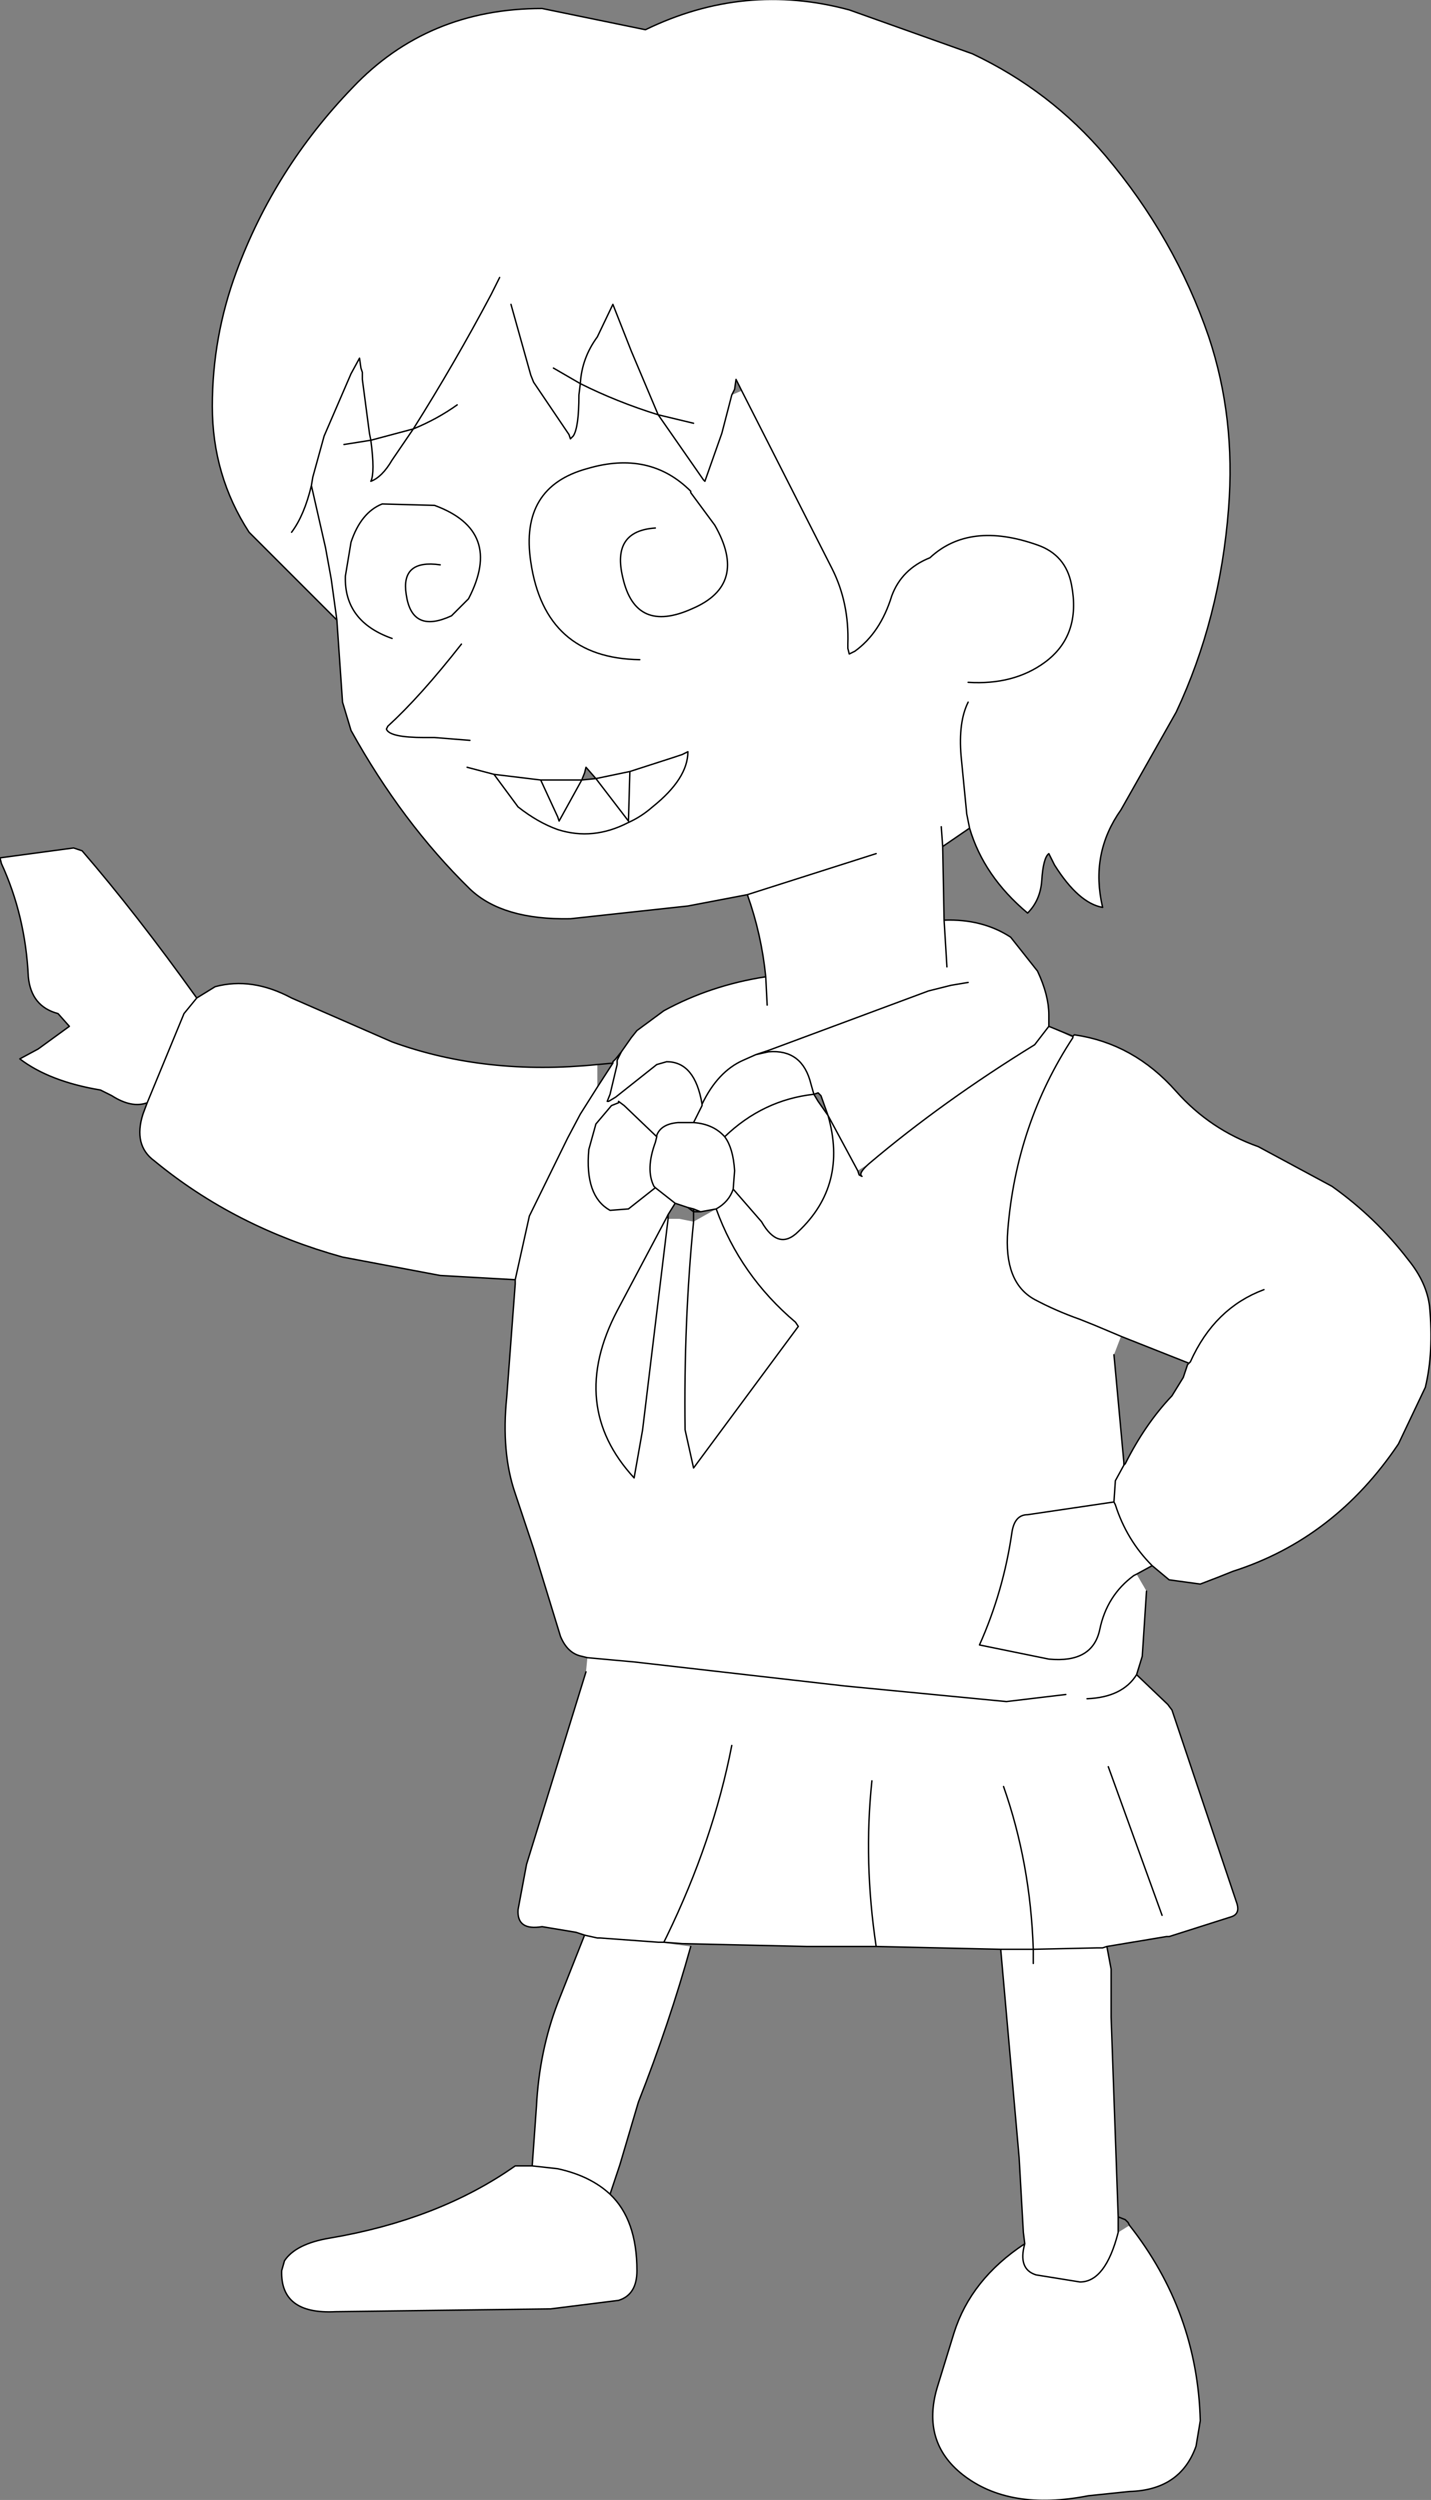 <?xml version="1.0" encoding="UTF-8" standalone="no"?>
<svg xmlns:ffdec="https://www.free-decompiler.com/flash" xmlns:xlink="http://www.w3.org/1999/xlink" ffdec:objectType="shape" height="88.3px" width="50.55px" xmlns="http://www.w3.org/2000/svg">
  <rect width="100%" height="100%" fill="#808080" stroke="none"/>
  <g transform="matrix(1.0, 0.0, 0.0, 1.0, 27.0, 88.55)">
    <path d="M-5.35 -51.0 L-5.35 -51.05 -5.3 -51.1 -5.25 -51.15 -5.05 -51.4 -4.7 -51.9 -4.5 -52.15 -3.55 -52.85 Q-1.9 -53.75 0.05 -54.05 -0.1 -55.55 -0.6 -56.95 L-2.7 -56.55 -6.85 -56.1 Q-9.25 -56.05 -10.4 -57.15 -12.8 -59.5 -14.6 -62.75 L-14.9 -63.75 -15.1 -66.65 -18.2 -69.75 Q-19.5 -71.75 -19.5 -74.2 -19.5 -76.65 -18.65 -78.95 -17.3 -82.6 -14.55 -85.45 -11.9 -88.25 -7.85 -88.25 L-4.2 -87.5 Q-0.7 -89.2 3.0 -88.2 L7.35 -86.65 Q10.1 -85.35 12.05 -83.05 14.5 -80.15 15.7 -76.65 16.65 -73.8 16.4 -70.6 16.1 -66.7 14.55 -63.4 L12.6 -59.95 Q11.5 -58.4 11.95 -56.5 11.1 -56.65 10.25 -58.0 L10.05 -58.4 Q9.85 -58.25 9.8 -57.45 9.75 -56.75 9.3 -56.3 7.75 -57.6 7.25 -59.3 L6.3 -58.65 6.35 -56.05 Q7.7 -56.1 8.7 -55.45 L9.65 -54.25 Q10.05 -53.4 10.05 -52.7 L10.05 -52.3 9.55 -51.65 Q6.3 -49.65 3.7 -47.45 6.3 -49.65 9.55 -51.65 L10.05 -52.3 10.9 -51.9 10.9 -51.95 10.95 -52.0 Q13.05 -51.7 14.55 -50.0 15.75 -48.65 17.45 -48.05 L20.05 -46.65 Q21.6 -45.55 22.75 -44.05 23.4 -43.25 23.5 -42.4 23.65 -40.8 23.35 -39.55 L22.4 -37.55 Q20.15 -34.2 16.55 -33.05 L16.05 -32.85 15.4 -32.6 14.3 -32.75 13.7 -33.25 13.15 -32.95 13.5 -32.35 13.35 -30.05 13.15 -29.4 14.25 -28.35 14.4 -28.15 16.7 -21.3 Q16.8 -20.95 16.5 -20.85 L14.3 -20.15 14.2 -20.15 12.1 -19.8 12.25 -19.0 12.25 -17.3 12.5 -10.25 12.5 -10.05 12.5 -9.95 12.5 -9.7 12.9 -9.95 Q15.3 -6.9 15.4 -3.05 L15.25 -2.15 Q14.7 -0.6 12.9 -0.55 L11.45 -0.4 Q8.65 0.15 7.0 -1.15 5.55 -2.3 6.1 -4.2 L6.7 -6.15 Q7.3 -8.05 9.2 -9.3 L9.15 -9.7 9.0 -12.35 8.35 -19.7 3.95 -19.8 1.7 -19.8 1.5 -19.8 -2.9 -19.9 -3.55 -19.95 -3.75 -19.95 -2.6 -19.8 Q-3.35 -17.1 -4.45 -14.3 L-5.1 -12.1 -5.45 -11.05 Q-4.5 -10.15 -4.5 -8.35 -4.5 -7.5 -5.15 -7.3 L-7.55 -7.0 -15.15 -6.9 Q-17.1 -6.8 -17.05 -8.35 L-16.95 -8.7 Q-16.55 -9.3 -15.35 -9.5 -11.5 -10.15 -8.8 -12.05 L-8.2 -12.05 -8.05 -14.15 Q-7.95 -16.1 -7.3 -17.8 L-6.35 -20.2 -6.65 -20.3 -7.85 -20.5 Q-8.75 -20.35 -8.7 -21.1 L-8.4 -22.7 -6.3 -29.5 -6.25 -30.0 -6.45 -30.05 Q-6.95 -30.15 -7.2 -30.75 L-8.15 -33.85 -8.8 -35.8 Q-9.3 -37.25 -9.1 -39.2 L-8.8 -43.2 -8.8 -43.35 -11.45 -43.5 -14.9 -44.15 Q-18.7 -45.2 -21.55 -47.55 -22.3 -48.1 -21.95 -49.2 L-21.8 -49.6 Q-22.35 -49.4 -23.05 -49.85 L-23.45 -50.05 Q-25.25 -50.35 -26.3 -51.15 L-25.65 -51.5 -24.55 -52.3 -24.95 -52.75 Q-25.9 -53.0 -26.0 -54.05 -26.1 -56.2 -26.95 -58.05 L-27.0 -58.25 -24.4 -58.6 -24.1 -58.5 Q-22.2 -56.3 -20.05 -53.3 L-19.4 -53.7 Q-18.1 -54.05 -16.7 -53.3 L-13.15 -51.75 Q-9.85 -50.55 -5.9 -50.95 L-5.9 -50.15 -5.35 -51.0 M6.3 -58.65 L6.25 -59.35 6.3 -58.65 M7.2 -63.75 Q6.85 -63.05 6.95 -61.85 L7.15 -59.8 7.25 -59.3 7.15 -59.8 6.95 -61.85 Q6.85 -63.05 7.2 -63.75 M7.2 -64.45 Q8.8 -64.35 9.9 -65.15 11.2 -66.1 10.85 -67.9 10.65 -68.95 9.65 -69.3 7.25 -70.15 5.85 -68.85 4.85 -68.45 4.5 -67.5 4.1 -66.2 3.2 -65.55 L3.1 -65.5 3.0 -65.45 2.95 -65.65 2.95 -65.8 Q3.0 -67.25 2.4 -68.45 L-0.8 -74.75 2.4 -68.45 Q3.0 -67.25 2.95 -65.8 L2.95 -65.65 3.0 -65.45 3.1 -65.5 3.2 -65.55 Q4.1 -66.2 4.5 -67.5 4.85 -68.45 5.85 -68.85 7.25 -70.15 9.65 -69.3 10.65 -68.95 10.85 -67.9 11.2 -66.1 9.9 -65.15 8.8 -64.35 7.2 -64.45 M-8.8 -43.35 L-8.3 -45.6 -6.95 -48.35 -6.5 -49.2 -5.9 -50.15 -6.5 -49.2 -6.95 -48.35 -8.3 -45.6 -8.8 -43.35 M0.15 -51.4 L0.15 -51.45 5.8 -53.55 6.6 -53.75 7.2 -53.85 6.6 -53.75 5.8 -53.55 0.15 -51.45 -0.3 -51.3 -0.75 -51.1 Q-1.65 -50.7 -2.2 -49.55 -1.65 -50.7 -0.75 -51.1 L-0.3 -51.3 0.15 -51.4 Q1.35 -51.5 1.65 -50.25 L1.75 -49.9 1.65 -50.25 Q1.35 -51.5 0.15 -51.4 M2.25 -49.15 L2.0 -49.85 1.9 -49.95 1.75 -49.9 1.9 -49.65 2.25 -49.15 3.3 -47.2 2.25 -49.15 Q2.95 -46.7 1.2 -45.05 0.5 -44.35 -0.1 -45.4 L-1.1 -46.55 Q-1.25 -46.1 -1.7 -45.85 -0.85 -43.5 1.1 -41.85 L1.2 -41.7 -2.5 -36.7 -2.8 -38.05 Q-2.85 -41.85 -2.5 -45.4 -2.85 -41.85 -2.8 -38.05 L-2.5 -36.7 1.2 -41.7 1.1 -41.85 Q-0.85 -43.5 -1.7 -45.85 -1.25 -46.1 -1.1 -46.55 L-0.1 -45.4 Q0.5 -44.35 1.2 -45.05 2.95 -46.7 2.25 -49.15 M3.7 -47.45 L3.3 -47.2 3.35 -47.05 Q3.35 -47.05 3.45 -47.0 3.3 -47.1 3.7 -47.45 M0.1 -53.05 L0.05 -54.05 0.1 -53.05 M-3.4 -45.5 L-3.0 -45.5 -2.5 -45.4 -1.7 -45.85 -2.25 -45.75 -2.5 -45.85 -2.7 -45.9 -3.15 -46.05 -3.4 -45.65 -3.45 -45.55 -5.2 -42.25 Q-6.95 -38.9 -4.6 -36.35 L-4.3 -38.05 -3.4 -45.5 -4.3 -38.05 -4.6 -36.35 Q-6.95 -38.9 -5.2 -42.25 L-3.45 -45.55 -3.4 -45.5 M6.45 -54.4 L6.35 -56.05 6.45 -54.4 M-5.05 -51.4 L-5.2 -51.1 -5.2 -51.0 -5.2 -50.95 -5.45 -49.9 -5.55 -49.65 -5.5 -49.65 -5.25 -49.8 -3.8 -50.95 -3.45 -51.05 Q-2.45 -51.05 -2.2 -49.55 L-2.2 -49.5 -2.5 -48.9 -3.05 -48.9 Q-3.65 -48.85 -3.8 -48.45 L-3.8 -48.4 -4.95 -49.5 -5.15 -49.65 -5.15 -49.6 -5.4 -49.5 -5.95 -48.85 -6.2 -47.95 Q-6.35 -46.3 -5.45 -45.8 L-4.8 -45.85 -3.85 -46.6 -3.15 -46.05 -3.85 -46.6 -4.8 -45.85 -5.45 -45.8 Q-6.35 -46.3 -6.2 -47.95 L-5.95 -48.85 -5.4 -49.5 -5.15 -49.6 -5.15 -49.65 -4.95 -49.5 -3.8 -48.4 -3.8 -48.45 Q-3.65 -48.85 -3.05 -48.9 L-2.5 -48.9 -2.2 -49.5 -2.2 -49.55 Q-2.45 -51.05 -3.45 -51.05 L-3.8 -50.95 -5.25 -49.8 -5.5 -49.65 -5.55 -49.65 -5.45 -49.9 -5.2 -50.95 -5.2 -51.0 -5.2 -51.1 -5.05 -51.4 M12.6 -41.35 L12.35 -40.7 12.7 -36.9 12.7 -36.8 12.75 -36.85 Q13.45 -38.25 14.4 -39.25 L14.8 -39.9 14.95 -40.35 15.0 -40.4 12.6 -41.35 11.65 -41.75 11.15 -41.95 Q10.3 -42.25 9.55 -42.65 8.45 -43.25 8.6 -45.1 8.9 -48.85 10.9 -51.9 8.9 -48.85 8.6 -45.1 8.45 -43.25 9.55 -42.65 10.3 -42.25 11.15 -41.95 L11.65 -41.75 12.6 -41.35 M17.65 -43.0 Q15.9 -42.35 15.05 -40.45 L15.0 -40.4 15.05 -40.45 Q15.9 -42.35 17.65 -43.0 M12.5 -9.7 Q12.05 -7.95 11.15 -7.95 L9.6 -8.2 Q8.95 -8.4 9.2 -9.3 8.95 -8.4 9.6 -8.2 L11.15 -7.95 Q12.05 -7.95 12.5 -9.7 M9.5 -19.2 L9.5 -19.7 8.35 -19.7 9.5 -19.7 9.5 -19.2 M12.1 -19.8 L11.95 -19.75 11.75 -19.75 9.5 -19.7 Q9.4 -22.75 8.45 -25.45 9.4 -22.75 9.5 -19.7 L11.75 -19.75 11.95 -19.75 12.1 -19.8 M13.15 -29.4 Q12.65 -28.6 11.4 -28.55 12.65 -28.6 13.15 -29.4 M12.7 -36.8 L12.4 -36.25 12.35 -35.5 12.4 -35.4 Q12.8 -34.15 13.7 -33.25 12.8 -34.15 12.4 -35.4 L12.35 -35.5 9.3 -35.05 Q8.85 -35.05 8.75 -34.45 8.45 -32.35 7.6 -30.45 L10.05 -29.95 Q11.6 -29.8 11.85 -31.0 12.1 -32.2 13.05 -32.9 L13.15 -32.95 13.05 -32.9 Q12.1 -32.2 11.85 -31.0 11.6 -29.8 10.05 -29.95 L7.6 -30.45 Q8.45 -32.35 8.75 -34.45 8.85 -35.05 9.3 -35.05 L12.35 -35.5 12.4 -36.25 12.7 -36.8 M10.65 -28.7 L8.55 -28.45 2.85 -29.0 -4.6 -29.85 -6.25 -30.0 -4.6 -29.85 2.85 -29.0 8.55 -28.45 10.65 -28.7 M-2.5 -73.6 L-3.75 -73.9 -4.7 -76.15 -5.35 -77.8 -5.9 -76.65 Q-6.45 -75.9 -6.5 -75.0 L-6.55 -74.6 Q-6.55 -73.45 -6.75 -73.15 L-6.8 -73.1 -6.85 -73.05 -6.9 -73.2 -8.15 -75.05 -8.25 -75.3 -8.95 -77.8 -8.25 -75.3 -8.15 -75.05 -6.9 -73.2 -6.85 -73.05 -6.8 -73.1 -6.75 -73.15 Q-6.55 -73.45 -6.55 -74.6 L-6.5 -75.0 -7.45 -75.55 -6.5 -75.0 Q-6.45 -75.9 -5.9 -76.65 L-5.35 -77.8 -4.7 -76.15 -3.75 -73.9 -2.5 -73.6 M-10.85 -74.25 Q-11.55 -73.75 -12.4 -73.4 -10.95 -75.7 -9.65 -78.15 L-9.35 -78.75 -9.65 -78.15 Q-10.95 -75.7 -12.4 -73.4 -11.55 -73.75 -10.85 -74.25 M-15.1 -66.65 L-15.3 -68.1 -15.5 -69.2 -16.0 -71.4 -15.95 -71.7 -15.55 -73.15 -14.6 -75.35 -14.3 -75.9 -14.25 -75.55 -14.2 -75.4 -14.2 -75.15 -13.95 -73.25 -13.9 -73.0 -14.85 -72.85 -13.9 -73.0 -13.95 -73.25 -14.2 -75.15 -14.2 -75.4 -14.25 -75.55 -14.3 -75.9 -14.6 -75.35 -15.55 -73.15 -15.95 -71.7 -16.0 -71.4 -15.5 -69.2 -15.3 -68.1 -15.1 -66.65 M3.8 -25.65 Q3.5 -22.8 3.95 -19.8 3.5 -22.8 3.8 -25.65 M12.15 -26.15 L14.05 -20.9 12.15 -26.15 M-1.15 -74.6 L-0.8 -74.75 -1.0 -75.15 -1.05 -74.8 -1.15 -74.6 -1.5 -73.25 -2.1 -71.55 -2.15 -71.6 -3.75 -73.9 Q-5.2 -74.35 -6.5 -75.0 -5.2 -74.35 -3.75 -73.9 L-2.15 -71.6 -2.1 -71.55 -1.5 -73.25 -1.15 -74.6 M-21.8 -49.6 L-20.5 -52.75 -20.05 -53.3 -20.5 -52.75 -21.8 -49.6 M-3.85 -69.9 Q-5.4 -69.8 -5.0 -68.15 -4.55 -66.15 -2.55 -67.05 -0.55 -67.9 -1.75 -70.0 L-2.6 -71.15 -2.6 -71.2 Q-4.05 -72.65 -6.25 -72.0 -8.65 -71.35 -8.25 -68.7 -7.75 -65.3 -4.4 -65.25 -7.75 -65.3 -8.25 -68.7 -8.65 -71.35 -6.25 -72.0 -4.05 -72.65 -2.6 -71.2 L-2.6 -71.15 -1.75 -70.0 Q-0.55 -67.9 -2.55 -67.05 -4.55 -66.15 -5.0 -68.15 -5.4 -69.8 -3.85 -69.9 M-4.75 -61.3 L-4.8 -59.55 -5.95 -61.05 -4.75 -61.3 -3.2 -61.8 -2.9 -61.9 -2.7 -62.0 Q-2.7 -61.05 -3.95 -60.05 -4.35 -59.7 -4.8 -59.5 -6.05 -58.85 -7.3 -59.25 -8.0 -59.5 -8.7 -60.05 L-9.55 -61.2 -10.5 -61.45 -9.55 -61.2 -8.7 -60.05 Q-8.0 -59.5 -7.3 -59.25 -6.05 -58.85 -4.8 -59.5 -4.35 -59.7 -3.95 -60.05 -2.7 -61.05 -2.7 -62.0 L-2.9 -61.9 -3.2 -61.8 -4.75 -61.3 -5.95 -61.05 -4.8 -59.55 -4.75 -61.3 M-10.4 -62.4 L-11.65 -62.5 -12.0 -62.5 Q-13.25 -62.5 -13.35 -62.8 L-13.3 -62.9 Q-12.15 -63.95 -10.7 -65.8 -12.15 -63.95 -13.3 -62.9 L-13.35 -62.8 Q-13.25 -62.5 -12.0 -62.5 L-11.65 -62.5 -10.4 -62.4 M-16.7 -69.75 Q-16.25 -70.35 -16.0 -71.4 -16.25 -70.35 -16.7 -69.75 M-11.45 -68.6 Q-12.85 -68.8 -12.65 -67.55 -12.45 -66.15 -11.05 -66.8 L-10.45 -67.4 Q-9.2 -69.8 -11.65 -70.7 L-13.5 -70.75 Q-14.25 -70.45 -14.6 -69.4 L-14.8 -68.2 Q-14.85 -66.6 -13.15 -66.0 -14.85 -66.6 -14.8 -68.2 L-14.6 -69.4 Q-14.25 -70.45 -13.5 -70.75 L-11.65 -70.7 Q-9.2 -69.8 -10.45 -67.4 L-11.05 -66.8 Q-12.45 -66.15 -12.65 -67.55 -12.85 -68.8 -11.45 -68.6 M-12.4 -73.4 L-13.9 -73.0 Q-13.75 -71.85 -13.9 -71.55 -13.5 -71.7 -13.15 -72.3 L-12.4 -73.4 -13.15 -72.3 Q-13.5 -71.7 -13.9 -71.55 -13.75 -71.85 -13.9 -73.0 L-12.4 -73.4 M-6.45 -61.0 L-5.95 -61.05 -6.3 -61.45 -6.35 -61.25 -6.45 -61.0 -7.9 -61.0 -7.3 -59.7 -7.25 -59.55 -6.45 -61.0 -7.25 -59.55 -7.3 -59.7 -7.9 -61.0 -9.55 -61.2 -7.9 -61.0 -6.45 -61.0 M-3.8 -48.4 L-3.85 -48.2 Q-4.2 -47.25 -3.9 -46.65 L-3.85 -46.6 -3.9 -46.65 Q-4.2 -47.25 -3.85 -48.2 L-3.8 -48.4 M-1.1 -46.55 L-1.05 -47.2 Q-1.1 -48.0 -1.4 -48.4 -1.8 -48.85 -2.5 -48.9 -1.8 -48.85 -1.4 -48.4 -0.05 -49.7 1.75 -49.9 -0.05 -49.7 -1.4 -48.4 -1.1 -48.0 -1.05 -47.2 L-1.1 -46.55 M-3.75 -19.95 L-5.8 -20.1 -5.9 -20.1 -6.35 -20.2 -5.9 -20.1 -5.8 -20.1 -3.75 -19.95 M-1.15 -26.9 Q-1.8 -23.55 -3.45 -20.15 L-3.55 -19.95 -3.45 -20.15 Q-1.8 -23.55 -1.15 -26.9 M-8.2 -12.05 L-7.3 -11.95 Q-6.15 -11.7 -5.45 -11.05 -6.15 -11.7 -7.3 -11.95 L-8.2 -12.05 M3.95 -58.4 L-0.6 -56.95 3.95 -58.4" fill="#ffffff" fill-rule="evenodd" stroke="none"/>
    <path d="M-5.35 -51.0 L-5.35 -51.05 -5.3 -51.1 -5.25 -51.15 -5.05 -51.4 -4.7 -51.9 -4.5 -52.15 -3.55 -52.85 Q-1.9 -53.75 0.05 -54.05 -0.1 -55.55 -0.6 -56.95 L-2.7 -56.55 -6.85 -56.1 Q-9.25 -56.05 -10.4 -57.15 -12.8 -59.5 -14.6 -62.75 L-14.9 -63.75 -15.1 -66.65 -18.2 -69.75 Q-19.5 -71.75 -19.5 -74.2 -19.5 -76.65 -18.65 -78.95 -17.3 -82.6 -14.55 -85.45 -11.9 -88.25 -7.85 -88.25 L-4.2 -87.5 Q-0.7 -89.2 3.0 -88.2 L7.35 -86.65 Q10.1 -85.35 12.05 -83.05 14.5 -80.15 15.7 -76.65 16.65 -73.8 16.4 -70.6 16.1 -66.7 14.55 -63.4 L12.6 -59.95 Q11.5 -58.4 11.95 -56.5 11.1 -56.65 10.25 -58.0 L10.05 -58.4 Q9.85 -58.25 9.8 -57.45 9.75 -56.75 9.3 -56.3 7.75 -57.6 7.25 -59.3 L6.3 -58.65 6.35 -56.05 Q7.7 -56.1 8.7 -55.45 L9.65 -54.25 Q10.05 -53.4 10.05 -52.7 L10.05 -52.3 10.9 -51.95 10.95 -52.0 Q13.05 -51.7 14.55 -50.0 15.75 -48.65 17.45 -48.05 L20.05 -46.65 Q21.6 -45.55 22.75 -44.05 23.4 -43.25 23.5 -42.4 23.65 -40.8 23.35 -39.55 L22.4 -37.55 Q20.15 -34.2 16.55 -33.05 L16.05 -32.85 15.4 -32.6 14.3 -32.75 13.7 -33.25 13.15 -32.95 13.05 -32.9 Q12.1 -32.2 11.85 -31.0 11.6 -29.8 10.05 -29.95 L7.6 -30.45 Q8.45 -32.35 8.75 -34.45 8.85 -35.05 9.3 -35.05 L12.35 -35.5 12.4 -36.25 12.7 -36.8 12.75 -36.85 Q13.45 -38.25 14.4 -39.25 L14.8 -39.9 14.95 -40.35 15.0 -40.4 15.05 -40.45 Q15.9 -42.35 17.65 -43.0 M13.5 -32.35 L13.35 -30.05 13.15 -29.4 14.25 -28.35 14.4 -28.15 16.7 -21.3 Q16.8 -20.95 16.5 -20.85 L14.3 -20.15 14.2 -20.15 12.1 -19.8 12.25 -19.0 12.25 -17.3 12.5 -10.25 12.75 -10.15 12.85 -10.05 12.9 -9.95 Q15.3 -6.9 15.4 -3.05 L15.25 -2.15 Q14.7 -0.6 12.9 -0.55 L11.45 -0.4 Q8.65 0.15 7.0 -1.15 5.55 -2.3 6.1 -4.2 L6.7 -6.15 Q7.3 -8.05 9.2 -9.3 L9.15 -9.7 9.0 -12.35 8.35 -19.7 3.95 -19.8 1.7 -19.8 1.5 -19.8 -2.9 -19.9 -3.55 -19.95 -3.75 -19.95 -5.8 -20.1 -5.9 -20.1 -6.35 -20.2 -6.65 -20.3 -7.85 -20.5 Q-8.75 -20.35 -8.7 -21.1 L-8.4 -22.7 -6.3 -29.5 M-6.25 -30.0 L-6.45 -30.05 Q-6.95 -30.15 -7.2 -30.75 L-8.15 -33.85 -8.8 -35.8 Q-9.3 -37.25 -9.1 -39.2 L-8.8 -43.2 -8.8 -43.35 -11.45 -43.5 -14.9 -44.15 Q-18.7 -45.2 -21.55 -47.55 -22.3 -48.1 -21.95 -49.2 L-21.8 -49.6 Q-22.35 -49.4 -23.05 -49.85 L-23.45 -50.05 Q-25.25 -50.35 -26.3 -51.15 L-25.65 -51.5 -24.55 -52.3 -24.95 -52.75 Q-25.9 -53.0 -26.0 -54.05 -26.1 -56.2 -26.95 -58.05 L-27.0 -58.25 -24.4 -58.6 -24.1 -58.5 Q-22.2 -56.3 -20.05 -53.3 L-19.4 -53.7 Q-18.1 -54.05 -16.7 -53.3 L-13.15 -51.75 Q-9.85 -50.55 -5.9 -50.95 L-5.35 -51.0 -5.9 -50.15 -6.5 -49.2 -6.95 -48.35 -8.3 -45.6 -8.8 -43.35 M-0.8 -74.75 L2.4 -68.45 Q3.0 -67.25 2.95 -65.8 L2.95 -65.65 3.0 -65.45 3.1 -65.5 3.2 -65.55 Q4.1 -66.2 4.5 -67.5 4.85 -68.45 5.85 -68.85 7.25 -70.15 9.65 -69.3 10.65 -68.95 10.85 -67.9 11.2 -66.1 9.9 -65.15 8.8 -64.35 7.2 -64.45 M7.25 -59.3 L7.15 -59.8 6.95 -61.85 Q6.85 -63.05 7.2 -63.75 M6.25 -59.35 L6.3 -58.65 M0.15 -51.4 Q1.35 -51.5 1.65 -50.25 L1.75 -49.9 1.9 -49.95 2.0 -49.85 2.25 -49.15 3.3 -47.2 3.35 -47.05 Q3.35 -47.05 3.45 -47.0 3.3 -47.1 3.7 -47.45 6.3 -49.65 9.55 -51.65 L10.05 -52.3 M10.9 -51.9 L10.9 -51.95 M0.05 -54.05 L0.1 -53.05 M1.75 -49.9 L1.9 -49.65 2.25 -49.15 Q2.95 -46.7 1.2 -45.05 0.5 -44.35 -0.1 -45.4 L-1.1 -46.55 Q-1.25 -46.1 -1.7 -45.85 -0.85 -43.5 1.1 -41.85 L1.2 -41.7 -2.5 -36.7 -2.8 -38.05 Q-2.85 -41.85 -2.5 -45.4 L-2.5 -45.5 -2.5 -45.55 -2.5 -45.75 -2.25 -45.75 -2.5 -45.85 -2.7 -45.9 -2.5 -45.75 -2.5 -45.85 M-3.4 -45.5 L-4.3 -38.05 -4.6 -36.35 Q-6.95 -38.9 -5.2 -42.25 L-3.45 -45.55 -3.4 -45.65 -3.15 -46.05 -3.85 -46.6 -4.8 -45.85 -5.45 -45.8 Q-6.35 -46.3 -6.2 -47.95 L-5.95 -48.85 -5.4 -49.5 -5.15 -49.6 -5.15 -49.65 -4.95 -49.5 -3.8 -48.4 -3.8 -48.45 Q-3.65 -48.85 -3.05 -48.9 L-2.5 -48.9 -2.2 -49.5 -2.2 -49.55 Q-2.45 -51.05 -3.45 -51.05 L-3.8 -50.95 -5.25 -49.8 -5.5 -49.65 -5.55 -49.65 -5.45 -49.9 -5.2 -50.95 -5.2 -51.0 -5.2 -51.1 -5.05 -51.4 M0.15 -51.45 L5.8 -53.55 6.6 -53.75 7.2 -53.85 M6.35 -56.05 L6.45 -54.4 M12.6 -41.35 L11.65 -41.75 11.15 -41.95 Q10.3 -42.25 9.55 -42.65 8.45 -43.25 8.6 -45.1 8.9 -48.85 10.9 -51.9 M12.6 -41.35 L15.0 -40.4 M12.35 -40.7 L12.7 -36.9 12.7 -36.8 M13.7 -33.25 Q12.8 -34.15 12.4 -35.4 L12.35 -35.5 M-6.25 -30.0 L-4.6 -29.85 2.85 -29.0 8.55 -28.45 10.65 -28.7 M11.4 -28.55 Q12.65 -28.6 13.15 -29.4 M8.45 -25.45 Q9.4 -22.75 9.5 -19.7 L11.75 -19.75 11.95 -19.75 12.1 -19.8 M8.35 -19.7 L9.5 -19.7 9.5 -19.2 M9.2 -9.3 Q8.95 -8.4 9.6 -8.2 L11.15 -7.95 Q12.05 -7.95 12.5 -9.7 L12.5 -9.95 12.5 -10.05 12.5 -10.25 M14.05 -20.9 L12.15 -26.15 M3.95 -19.8 Q3.5 -22.8 3.8 -25.65 M-14.85 -72.85 L-13.9 -73.0 -13.95 -73.25 -14.2 -75.15 -14.2 -75.4 -14.25 -75.55 -14.3 -75.9 -14.6 -75.35 -15.55 -73.15 -15.95 -71.7 -16.0 -71.4 -15.5 -69.2 -15.3 -68.1 -15.1 -66.65 M-9.35 -78.75 L-9.65 -78.15 Q-10.95 -75.7 -12.4 -73.4 -11.55 -73.75 -10.85 -74.25 M-8.95 -77.8 L-8.25 -75.3 -8.15 -75.05 -6.9 -73.2 -6.85 -73.05 -6.8 -73.1 -6.75 -73.15 Q-6.55 -73.45 -6.55 -74.6 L-6.5 -75.0 -7.45 -75.55 M-6.5 -75.0 Q-6.45 -75.9 -5.9 -76.65 L-5.35 -77.8 -4.7 -76.15 -3.75 -73.9 -2.5 -73.6 M-1.15 -74.6 L-1.5 -73.25 -2.1 -71.55 -2.15 -71.6 -3.75 -73.9 Q-5.2 -74.35 -6.5 -75.0 M-1.15 -74.6 L-1.05 -74.8 -1.0 -75.15 -0.8 -74.75 M-20.05 -53.3 L-20.5 -52.75 -21.8 -49.6 M-5.95 -61.05 L-4.75 -61.3 -3.2 -61.8 -2.9 -61.9 -2.7 -62.0 Q-2.7 -61.05 -3.95 -60.05 -4.35 -59.7 -4.8 -59.5 -6.05 -58.85 -7.3 -59.25 -8.0 -59.5 -8.7 -60.05 L-9.55 -61.2 -10.5 -61.45 M-12.4 -73.4 L-13.15 -72.3 Q-13.5 -71.7 -13.9 -71.55 -13.75 -71.85 -13.9 -73.0 L-12.4 -73.4 M-13.15 -66.0 Q-14.85 -66.6 -14.8 -68.2 L-14.6 -69.4 Q-14.25 -70.45 -13.5 -70.75 L-11.65 -70.7 Q-9.2 -69.8 -10.45 -67.4 L-11.05 -66.8 Q-12.45 -66.15 -12.65 -67.55 -12.85 -68.8 -11.45 -68.6 M-16.0 -71.4 Q-16.25 -70.35 -16.7 -69.75 M-10.7 -65.8 Q-12.15 -63.95 -13.3 -62.9 L-13.35 -62.8 Q-13.25 -62.5 -12.0 -62.5 L-11.65 -62.5 -10.4 -62.4 M-5.95 -61.05 L-4.8 -59.55 -4.75 -61.3 M-6.45 -61.0 L-6.35 -61.25 -6.3 -61.45 -5.95 -61.05 -6.45 -61.0 -7.25 -59.55 -7.3 -59.7 -7.9 -61.0 -9.55 -61.2 M-7.9 -61.0 L-6.45 -61.0 M-2.2 -49.55 Q-1.65 -50.7 -0.75 -51.1 L-0.3 -51.3 0.15 -51.45 M-2.5 -48.9 Q-1.8 -48.85 -1.4 -48.4 -0.05 -49.7 1.75 -49.9 M-1.4 -48.4 Q-1.1 -48.0 -1.05 -47.2 L-1.1 -46.55 M-3.85 -46.6 L-3.9 -46.65 Q-4.2 -47.25 -3.85 -48.2 L-3.8 -48.4 M-3.4 -45.5 L-3.4 -45.6 -3.4 -45.65 M-2.7 -45.9 L-3.15 -46.05 M-1.7 -45.85 L-2.25 -45.75 M-3.55 -19.95 L-3.45 -20.15 Q-1.8 -23.55 -1.15 -26.9 M-0.3 -51.3 L0.15 -51.4 M-0.6 -56.95 L3.95 -58.4" fill="none" stroke="#000000" stroke-linecap="round" stroke-linejoin="round" stroke-width="0.05"/>
    <path d="M-2.6 -19.8 Q-3.35 -17.1 -4.45 -14.3 L-5.1 -12.1 -5.45 -11.05 Q-4.5 -10.15 -4.5 -8.35 -4.5 -7.5 -5.15 -7.3 L-7.55 -7.0 -15.15 -6.9 Q-17.1 -6.8 -17.05 -8.35 L-16.95 -8.7 Q-16.55 -9.3 -15.35 -9.5 -11.5 -10.15 -8.8 -12.05 L-8.2 -12.05 -8.05 -14.15 Q-7.95 -16.1 -7.3 -17.8 L-6.35 -20.2 M-4.4 -65.25 Q-7.75 -65.3 -8.25 -68.7 -8.65 -71.35 -6.25 -72.0 -4.05 -72.65 -2.6 -71.2 L-2.6 -71.15 -1.75 -70.0 Q-0.55 -67.9 -2.55 -67.05 -4.55 -66.15 -5.0 -68.15 -5.4 -69.8 -3.85 -69.9 M-5.45 -11.05 Q-6.15 -11.7 -7.3 -11.95 L-8.2 -12.05" fill="none" stroke="#000000" stroke-linecap="round" stroke-linejoin="round" stroke-width="0.05"/>
  </g>
</svg>
